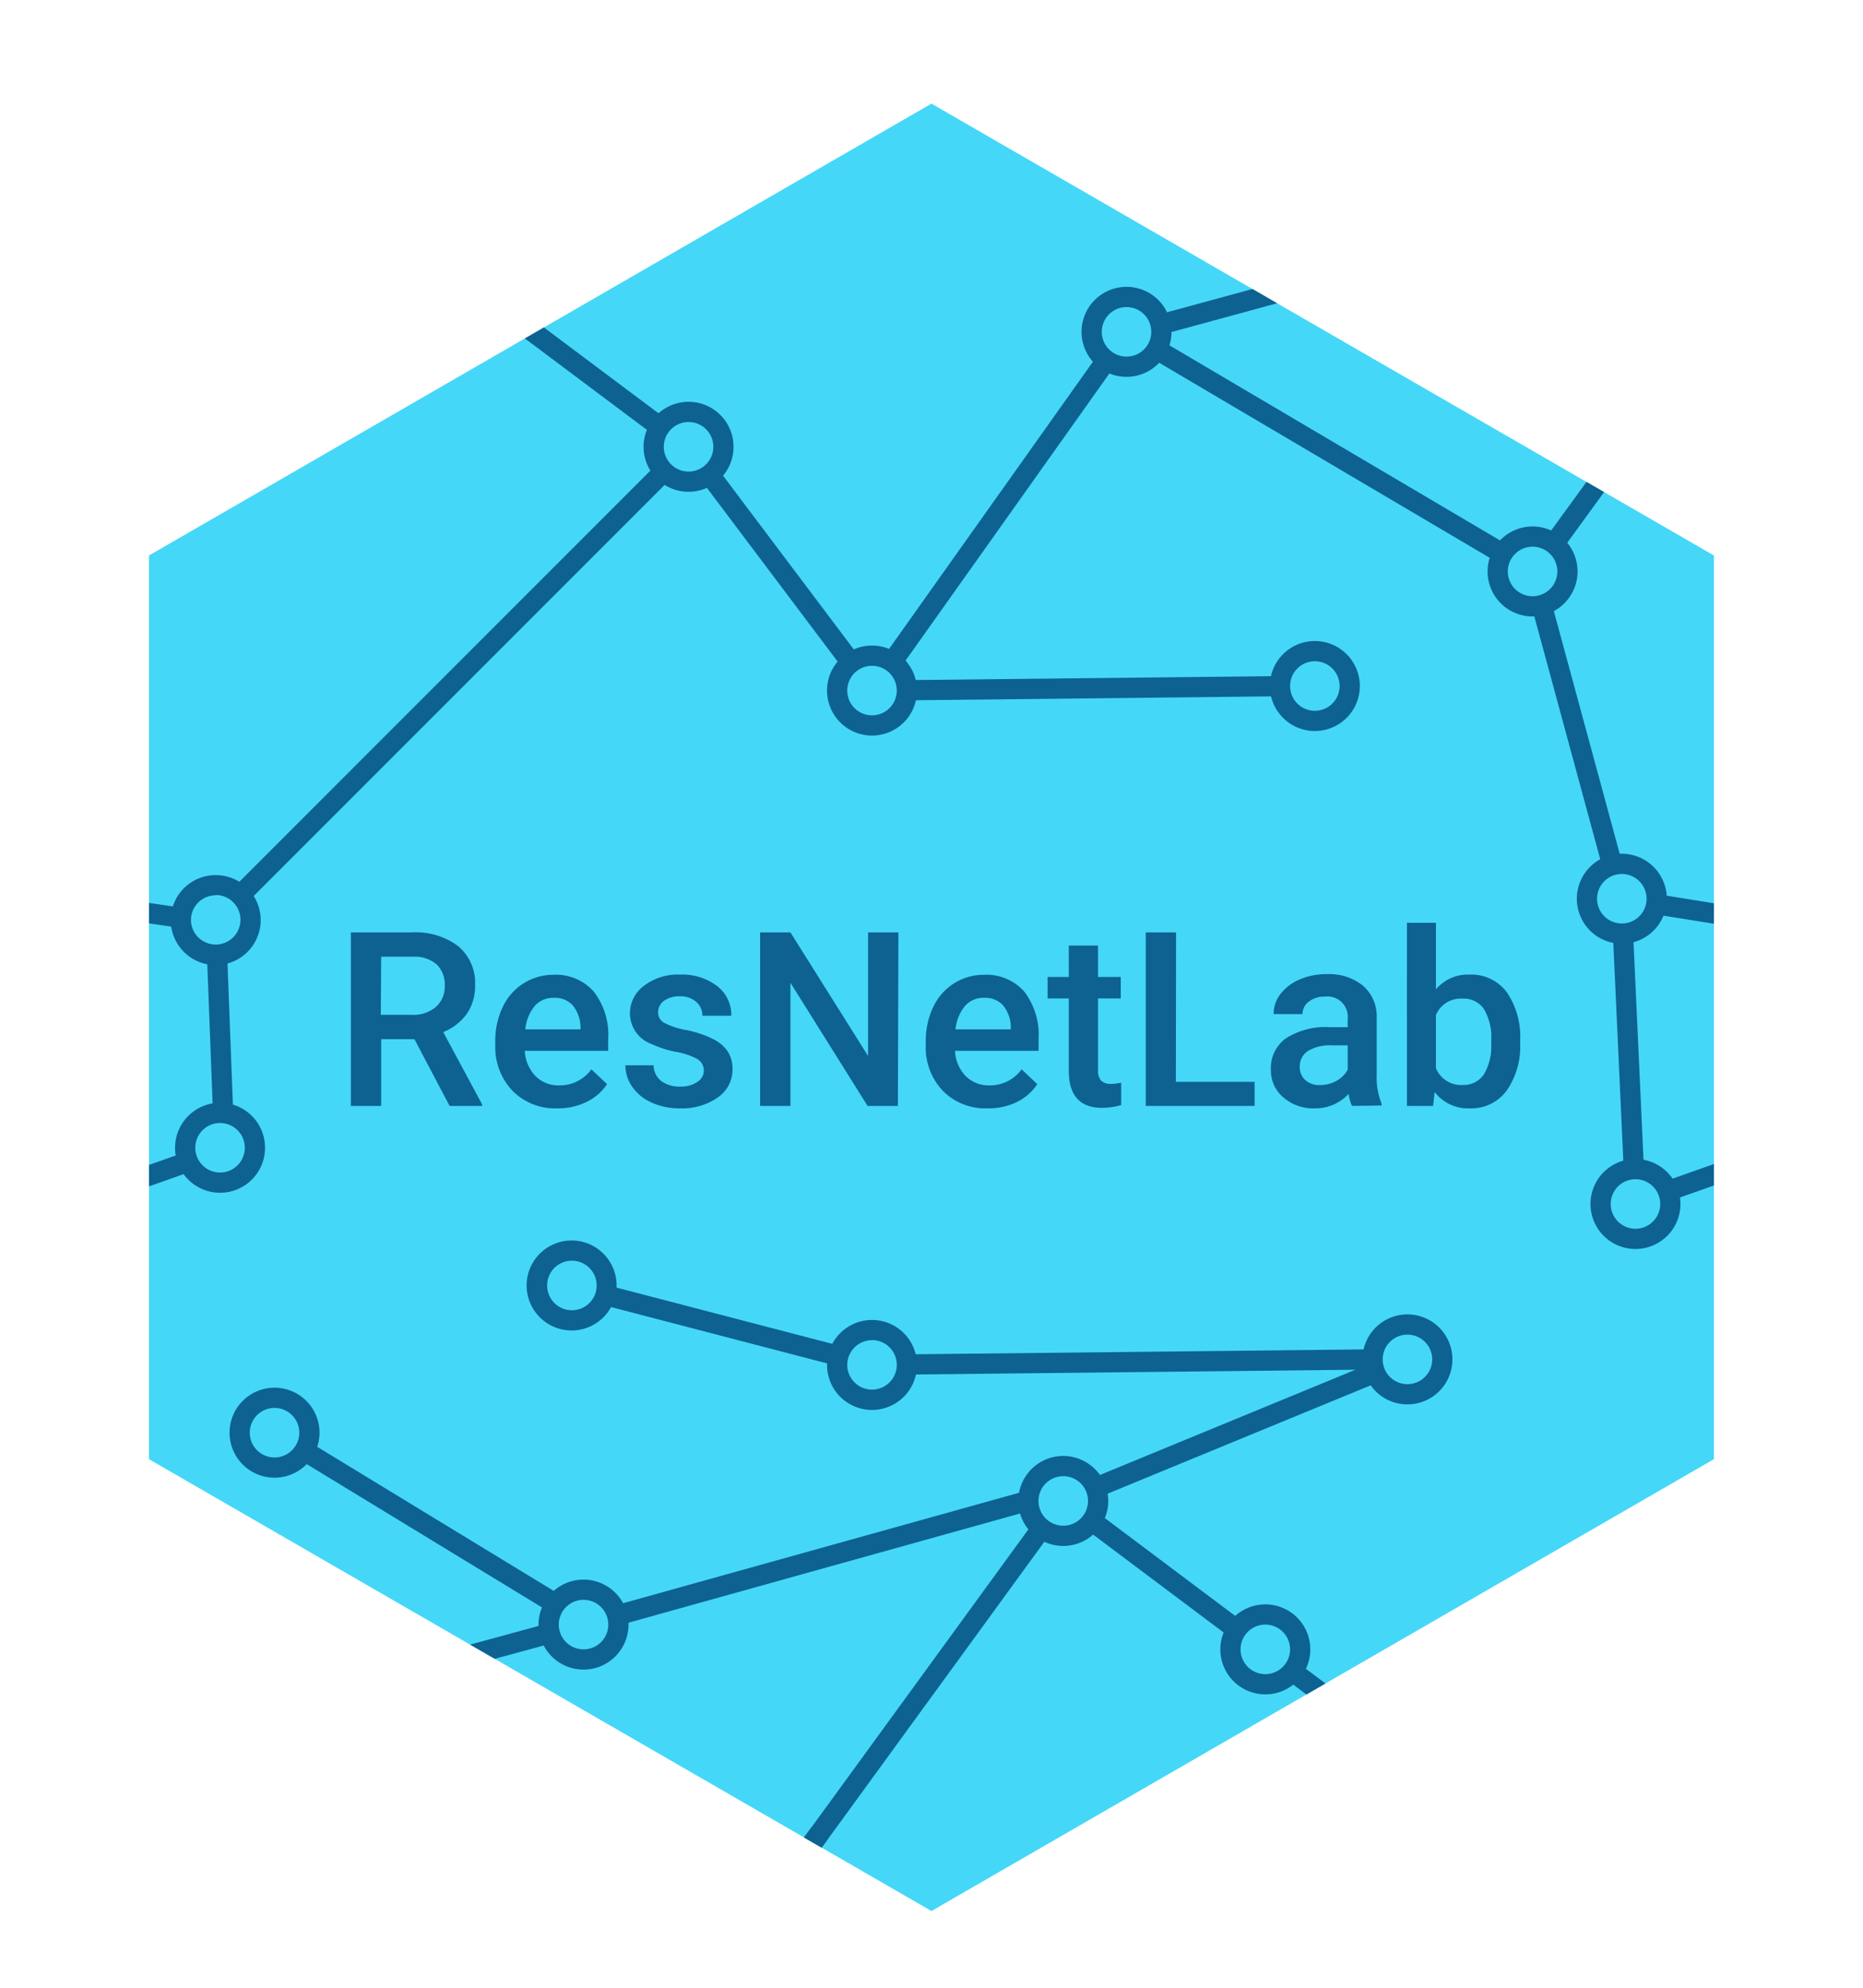 <svg xmlns="http://www.w3.org/2000/svg" xmlns:xlink="http://www.w3.org/1999/xlink" viewBox="0 0 184.31 196.65"><defs><style>.cls-1{fill:none;}.cls-2{fill:#45d7f8;}.cls-3{clip-path:url(#clip-path);}.cls-4{fill:#0d6291;}</style><clipPath id="clip-path"><polyline class="cls-1" points="92.15 10.25 14.74 54.94 14.74 144.32 92.15 189.01 169.56 144.32 169.56 54.94 92.15 10.25"/></clipPath></defs><title>FILDataset_Store_Artboard 20</title><g id="Layer_8" data-name="Layer 8"><polyline class="cls-2" points="92.15 10.25 14.74 54.94 14.74 144.32 92.15 189.01 169.56 144.32 169.56 54.94 92.15 10.25"/><polyline class="cls-1" points="92.15 10.25 14.74 54.94 14.74 144.32 92.15 189.01 169.56 144.32 169.56 54.94 92.15 10.25"/><g class="cls-3"><rect class="cls-4" x="41.33" y="136.43" width="2" height="29.02" transform="translate(-108.61 108.58) rotate(-58.66)"/><rect class="cls-4" x="70.49" y="119.2" width="2" height="23.86" transform="translate(-73.44 167.22) rotate(-75.39)"/><rect class="cls-4" x="89.76" y="133.71" width="46.18" height="2" transform="translate(-1.44 1.22) rotate(-0.62)"/><rect class="cls-4" x="107.45" y="140.42" width="29.62" height="2" transform="translate(-44.64 57.21) rotate(-22.38)"/><rect class="cls-4" x="89.84" y="67.07" width="37.2" height="2" transform="translate(-0.72 1.17) rotate(-0.62)"/><rect class="cls-4" x="80.72" y="49.52" width="36.34" height="2" transform="translate(0.44 101.89) rotate(-54.62)"/><rect class="cls-4" x="76.08" y="44.56" width="2" height="23.06" transform="translate(-18.23 57.63) rotate(-36.97)"/><rect class="cls-4" x="15.29" y="66.6" width="58.83" height="2" transform="translate(-34.71 51.41) rotate(-45)"/><rect class="cls-4" x="130.54" y="24.97" width="2" height="39.41" transform="translate(26.23 135.26) rotate(-59.46)"/><rect class="cls-4" x="160.1" y="92.22" width="2" height="23.29" transform="translate(-4.6 7.5) rotate(-2.63)"/><rect class="cls-4" x="114.48" y="29.47" width="12.61" height="2" transform="translate(-3.76 32.8) rotate(-15.23)"/><rect class="cls-4" x="57.36" y="28.83" width="2" height="16.43" transform="translate(-6.27 61.56) rotate(-53.18)"/><path class="cls-4" d="M111.45,30.37A2.45,2.45,0,1,1,109,32.82a2.45,2.45,0,0,1,2.45-2.45m0-2a4.45,4.45,0,1,0,4.45,4.45,4.45,4.45,0,0,0-4.45-4.45Z"/><rect class="cls-4" x="164.87" y="115.85" width="5.63" height="2" transform="translate(-29.35 62.54) rotate(-19.46)"/><rect class="cls-4" x="20.76" y="94.27" width="2" height="15.56" transform="translate(-3.88 0.9) rotate(-2.19)"/><rect class="cls-4" x="13.56" y="114.76" width="5.26" height="2" transform="translate(-37.64 12.01) rotate(-19.46)"/><rect class="cls-4" x="14.74" y="88.42" width="2" height="4.09" transform="translate(-76.06 92.88) rotate(-81.64)"/><rect class="cls-4" x="155.03" y="59.52" width="2" height="26.47" transform="translate(-13.61 43.43) rotate(-15.19)"/><rect class="cls-4" x="166.04" y="86.61" width="2" height="6.67" transform="translate(51.86 240.7) rotate(-80.92)"/><rect class="cls-4" x="152.13" y="49.35" width="8.2" height="2" transform="translate(23.64 147.1) rotate(-53.98)"/><rect class="cls-4" x="45.71" y="161.69" width="8.97" height="2" transform="translate(-40.98 18.9) rotate(-15.23)"/><rect class="cls-4" x="114.36" y="147.13" width="2" height="17.29" transform="matrix(0.6, -0.8, 0.8, 0.6, -78.48, 154.76)"/><rect class="cls-4" x="128.82" y="164.47" width="2" height="4.25" transform="matrix(0.6, -0.8, 0.8, 0.6, -81.35, 170.67)"/><path class="cls-4" d="M125.18,160.68a2.45,2.45,0,1,1-2.45,2.45,2.45,2.45,0,0,1,2.45-2.45m0-2a4.45,4.45,0,1,0,4.45,4.45,4.45,4.45,0,0,0-4.45-4.45Z"/><path class="cls-4" d="M21.77,111.07a2.45,2.45,0,1,1-2.45,2.44,2.45,2.45,0,0,1,2.45-2.44m0-2a4.45,4.45,0,1,0,4.45,4.44,4.44,4.44,0,0,0-4.45-4.44Z"/><path class="cls-4" d="M160.41,86.44A2.45,2.45,0,1,1,158,88.89a2.45,2.45,0,0,1,2.45-2.45m0-2a4.45,4.45,0,1,0,4.45,4.45,4.45,4.45,0,0,0-4.45-4.45Z"/><path class="cls-4" d="M151.62,54.07a2.45,2.45,0,1,1-2.45,2.45,2.45,2.45,0,0,1,2.45-2.45m0-2a4.45,4.45,0,1,0,4.45,4.45,4.45,4.45,0,0,0-4.45-4.45Z"/><rect class="cls-4" x="60.45" y="153.08" width="41.95" height="2" transform="translate(-38.4 27.54) rotate(-15.58)"/><rect class="cls-4" x="71.14" y="166.43" width="40.15" height="2" transform="translate(-97.83 142.6) rotate(-53.94)"/><rect class="cls-4" x="74.88" y="183.48" width="7.81" height="2" transform="translate(-116.72 139.56) rotate(-53.94)"/><path class="cls-4" d="M105.19,146a2.45,2.45,0,1,1-2.45,2.45,2.45,2.45,0,0,1,2.45-2.45m0-2a4.45,4.45,0,1,0,4.45,4.45,4.46,4.46,0,0,0-4.45-4.45Z"/><path class="cls-4" d="M57.73,158.23a2.45,2.45,0,1,1-2.45,2.45,2.45,2.45,0,0,1,2.45-2.45m0-2a4.45,4.45,0,1,0,4.45,4.45,4.45,4.45,0,0,0-4.45-4.45Z"/><path class="cls-4" d="M68.12,41.74a2.45,2.45,0,1,1-2.45,2.44,2.45,2.45,0,0,1,2.45-2.44m0-2a4.45,4.45,0,1,0,4.45,4.44,4.45,4.45,0,0,0-4.45-4.44Z"/><path class="cls-4" d="M21.34,88.52A2.45,2.45,0,1,1,18.89,91a2.45,2.45,0,0,1,2.45-2.45m0-2A4.45,4.45,0,1,0,25.79,91a4.45,4.45,0,0,0-4.45-4.45Z"/><path class="cls-4" d="M161.8,116.63a2.45,2.45,0,1,1-2.45,2.45,2.45,2.45,0,0,1,2.45-2.45m0-2a4.45,4.45,0,1,0,4.45,4.45,4.46,4.46,0,0,0-4.45-4.45Z"/><path class="cls-4" d="M86.27,65.85a2.45,2.45,0,1,1-2.45,2.45,2.45,2.45,0,0,1,2.45-2.45m0-2a4.45,4.45,0,1,0,4.45,4.45,4.45,4.45,0,0,0-4.45-4.45Z"/><path class="cls-4" d="M130.08,65.4a2.45,2.45,0,1,1-2.45,2.45,2.45,2.45,0,0,1,2.45-2.45m0-2a4.45,4.45,0,1,0,4.45,4.45,4.45,4.45,0,0,0-4.45-4.45Z"/><path class="cls-4" d="M56.58,124.69a2.45,2.45,0,1,1-2.45,2.45,2.44,2.44,0,0,1,2.45-2.45m0-2A4.45,4.45,0,1,0,61,127.14a4.45,4.45,0,0,0-4.45-4.45Z"/><path class="cls-4" d="M86.27,132.54A2.45,2.45,0,1,1,83.82,135a2.45,2.45,0,0,1,2.45-2.45m0-2A4.45,4.45,0,1,0,90.72,135a4.45,4.45,0,0,0-4.45-4.45Z"/><path class="cls-4" d="M139.24,132a2.45,2.45,0,1,1-2.45,2.45,2.45,2.45,0,0,1,2.45-2.45m0-2a4.45,4.45,0,1,0,4.45,4.45,4.45,4.45,0,0,0-4.45-4.45Z"/><path class="cls-4" d="M27.16,139.25a2.45,2.45,0,1,1-2.45,2.45,2.45,2.45,0,0,1,2.45-2.45m0-2a4.45,4.45,0,1,0,4.45,4.45,4.45,4.45,0,0,0-4.45-4.45Z"/></g><path class="cls-4" d="M41,102.78H37.71v6.6h-3V92.22h6a7,7,0,0,1,4.58,1.33A4.71,4.71,0,0,1,47,97.41a4.83,4.83,0,0,1-.83,2.88,5.32,5.32,0,0,1-2.32,1.79l3.85,7.15v.15H44.48Zm-3.33-2.41h3.07a3.42,3.42,0,0,0,2.36-.76A2.65,2.65,0,0,0,44,97.53a2.82,2.82,0,0,0-.78-2.13,3.36,3.36,0,0,0-2.34-.78H37.71Z"/><path class="cls-4" d="M55.14,109.62a5.91,5.91,0,0,1-4.42-1.72A6.24,6.24,0,0,1,49,103.33V103a7.66,7.66,0,0,1,.74-3.41,5.51,5.51,0,0,1,5-3.18,5,5,0,0,1,4,1.66,7,7,0,0,1,1.43,4.71v1.15H51.92a3.82,3.82,0,0,0,1.06,2.5,3.16,3.16,0,0,0,2.32.92,3.87,3.87,0,0,0,3.21-1.59l1.55,1.47A5.2,5.2,0,0,1,58,109,6.4,6.4,0,0,1,55.14,109.62ZM54.8,98.69a2.42,2.42,0,0,0-1.91.82,4.28,4.28,0,0,0-.92,2.3h5.46v-.21a3.49,3.49,0,0,0-.77-2.17A2.37,2.37,0,0,0,54.8,98.69Z"/><path class="cls-4" d="M69.63,105.92a1.31,1.31,0,0,0-.63-1.17,6.79,6.79,0,0,0-2.09-.71,10.4,10.4,0,0,1-2.45-.78,3.24,3.24,0,0,1-2.14-3,3.39,3.39,0,0,1,1.39-2.76,5.51,5.51,0,0,1,3.54-1.11,5.74,5.74,0,0,1,3.69,1.13,3.6,3.6,0,0,1,1.41,2.94H69.49a1.79,1.79,0,0,0-.62-1.38,2.37,2.37,0,0,0-1.62-.54,2.55,2.55,0,0,0-1.54.43,1.37,1.37,0,0,0-.6,1.17,1.15,1.15,0,0,0,.56,1,7.42,7.42,0,0,0,2.24.74,10.34,10.34,0,0,1,2.64.89A3.74,3.74,0,0,1,72,104a3.14,3.14,0,0,1,.47,1.74A3.33,3.33,0,0,1,71,108.55a6.1,6.1,0,0,1-3.74,1.07,6.56,6.56,0,0,1-2.79-.57,4.48,4.48,0,0,1-1.91-1.55,3.68,3.68,0,0,1-.69-2.14h2.79a2,2,0,0,0,.76,1.56,3,3,0,0,0,1.88.55A2.87,2.87,0,0,0,69,107,1.33,1.33,0,0,0,69.63,105.92Z"/><path class="cls-4" d="M88.83,109.38h-3L78.2,97.2v12.18h-3V92.22h3l7.68,12.22V92.22h3Z"/><path class="cls-4" d="M97.7,109.62a5.89,5.89,0,0,1-4.41-1.72,6.2,6.2,0,0,1-1.7-4.57V103a7.66,7.66,0,0,1,.74-3.41,5.51,5.51,0,0,1,5-3.18,5,5,0,0,1,4,1.66,7.08,7.08,0,0,1,1.42,4.71v1.15H94.48a3.82,3.82,0,0,0,1.06,2.5,3.17,3.17,0,0,0,2.33.92,3.86,3.86,0,0,0,3.2-1.59l1.55,1.47a5.13,5.13,0,0,1-2.05,1.78A6.4,6.4,0,0,1,97.7,109.62Zm-.34-10.93a2.39,2.39,0,0,0-1.9.82,4.21,4.21,0,0,0-.93,2.3H100v-.21a3.43,3.43,0,0,0-.77-2.17A2.37,2.37,0,0,0,97.36,98.69Z"/><path class="cls-4" d="M108.63,93.52v3.11h2.25v2.12h-2.25v7.12a1.55,1.55,0,0,0,.29,1,1.32,1.32,0,0,0,1,.33,4.27,4.27,0,0,0,1-.12v2.22a7.06,7.06,0,0,1-1.88.27q-3.3,0-3.3-3.65V98.75h-2.1V96.63h2.1V93.52Z"/><path class="cls-4" d="M116.33,107h7.79v2.38H113.35V92.22h3Z"/><path class="cls-4" d="M133.75,109.38a4.84,4.84,0,0,1-.33-1.19,4.45,4.45,0,0,1-3.34,1.43,4.52,4.52,0,0,1-3.14-1.1,3.49,3.49,0,0,1-1.21-2.71,3.62,3.62,0,0,1,1.51-3.13,7.33,7.33,0,0,1,4.33-1.09h1.76v-.84a2,2,0,0,0-2.24-2.18,2.48,2.48,0,0,0-1.6.49,1.51,1.51,0,0,0-.63,1.24H126a3.19,3.19,0,0,1,.69-2,4.66,4.66,0,0,1,1.89-1.43,6.61,6.61,0,0,1,2.68-.52,5.31,5.31,0,0,1,3.57,1.13,4,4,0,0,1,1.37,3.16v5.75a6.56,6.56,0,0,0,.48,2.75v.2Zm-3.14-2.06a3.34,3.34,0,0,0,1.6-.41,2.85,2.85,0,0,0,1.12-1.11v-2.41h-1.54a4.25,4.25,0,0,0-2.4.56,1.8,1.8,0,0,0-.8,1.56,1.66,1.66,0,0,0,.55,1.32A2.09,2.09,0,0,0,130.61,107.32Z"/><path class="cls-4" d="M150.39,103.13a7.63,7.63,0,0,1-1.33,4.73,4.32,4.32,0,0,1-3.64,1.76,4.14,4.14,0,0,1-3.49-1.62l-.15,1.38h-2.59V91.27h2.87v6.58a4.14,4.14,0,0,1,3.33-1.46,4.39,4.39,0,0,1,3.67,1.73,7.79,7.79,0,0,1,1.33,4.85Zm-2.86-.24a5.42,5.42,0,0,0-.74-3.12,2.42,2.42,0,0,0-2.12-1,2.65,2.65,0,0,0-2.61,1.62v5.26a2.68,2.68,0,0,0,2.64,1.66,2.41,2.41,0,0,0,2.07-1,5.27,5.27,0,0,0,.76-3Z"/></g></svg>